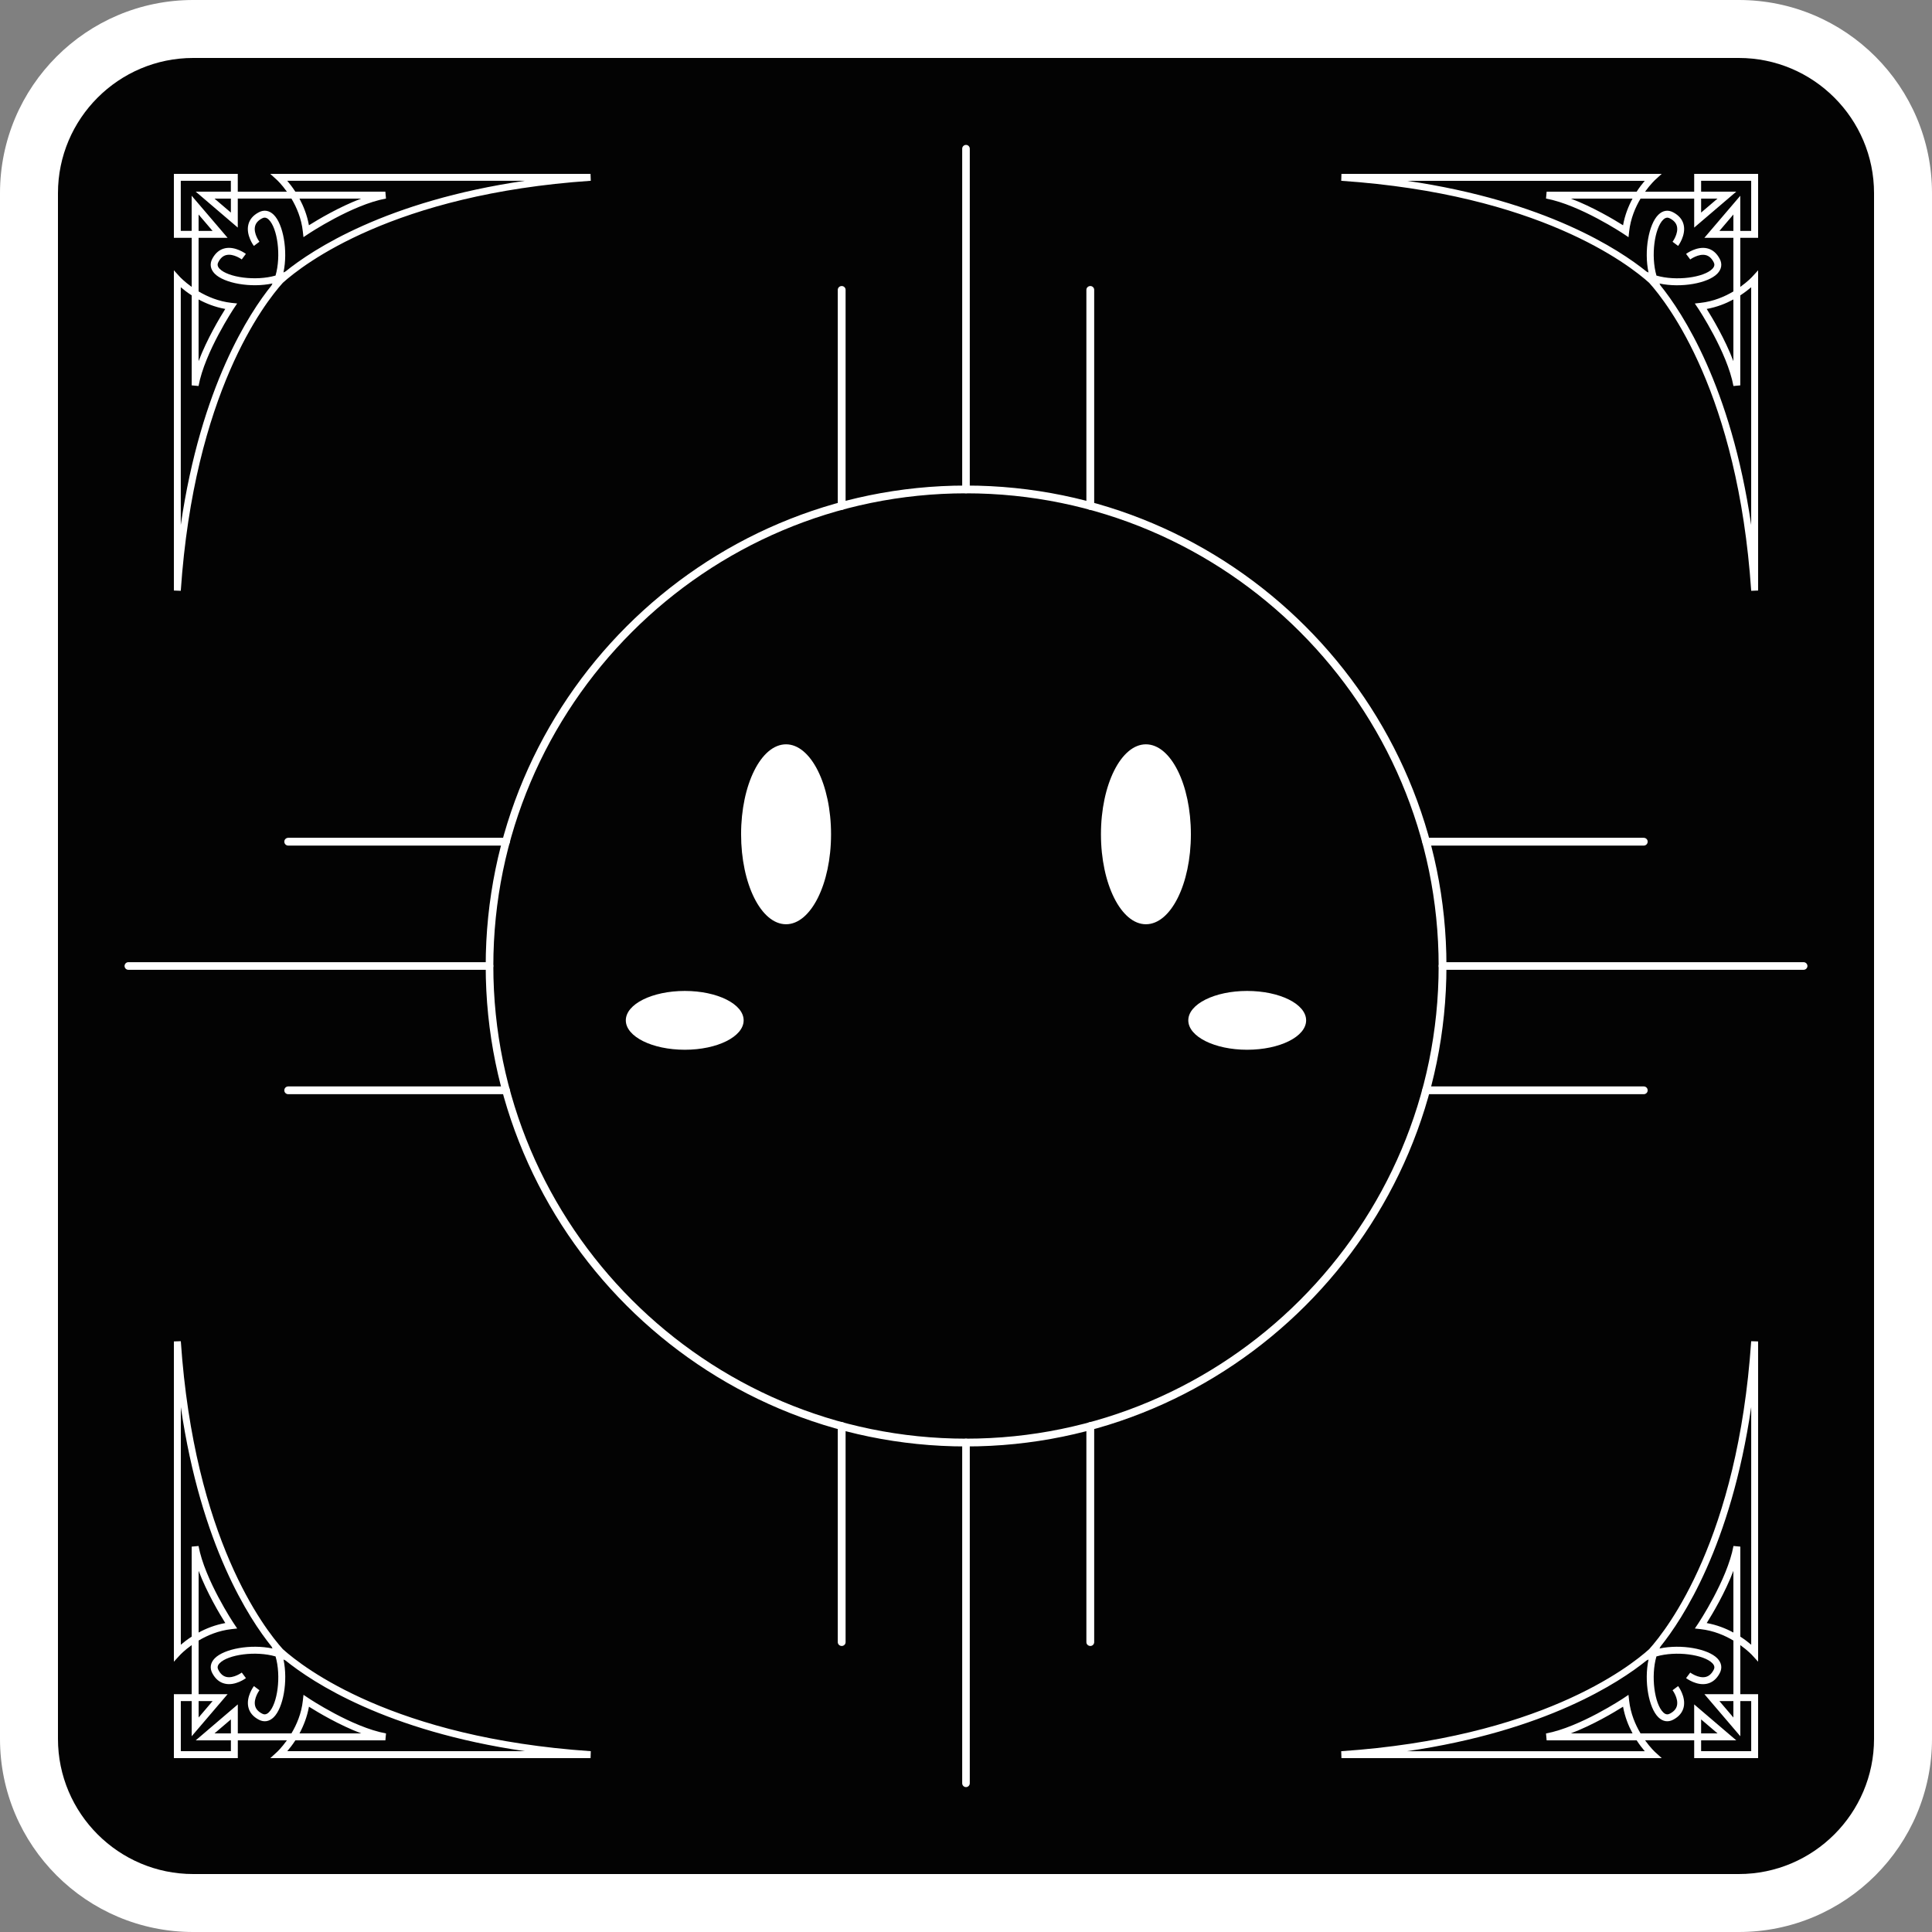 <?xml version="1.0" encoding="utf-8"?>
<!-- Generator: Adobe Illustrator 16.0.4, SVG Export Plug-In . SVG Version: 6.00 Build 0)  -->
<!DOCTYPE svg PUBLIC "-//W3C//DTD SVG 1.1//EN" "http://www.w3.org/Graphics/SVG/1.1/DTD/svg11.dtd">
<svg version="1.1" id="Layer_1" xmlns="http://www.w3.org/2000/svg" xmlns:xlink="http://www.w3.org/1999/xlink" x="0px" y="0px"
	 width="100px" height="100px" viewBox="0 0 100 100" enable-background="new 0 0 100 100" xml:space="preserve">
<rect x="0" y="0" width="100" height="100" fill="#808080" stroke="none"/>
<g>
	<path fill="#FFFFFF" d="M100,90c0,5.523-4.478,10-10,10H10c-5.522,0-10-4.477-10-10V10C0,4.477,4.478,0,10,0h80
		c5.522,0,10,4.477,10,10V90z"/>
	<path fill="#030303" d="M10,97c-3.859,0-7-3.141-7-7V10c0-3.859,3.141-7,7-7h80c3.859,0,7,3.141,7,7v80c0,3.859-3.141,7-7,7H10z"/>
	<path fill="#FFFFFF" d="M90.642,30.58c-0.693-10.217-4.328-14.883-5.281-15.941c-1.06-0.953-5.723-4.588-15.939-5.281L69.433,9
		h16.576l-0.341,0.312c-0.005,0.005-0.243,0.226-0.519,0.61h2.542V9H91v3.309h-0.923v2.541c0.387-0.275,0.606-0.514,0.61-0.518
		L91,13.991v16.575L90.642,30.58z M85.948,14.779c1.135,1.407,3.646,5.219,4.693,12.391V14.867
		c-0.143,0.123-0.333,0.271-0.564,0.421v4.659l-0.354,0.033c-0.321-1.751-1.82-4.004-1.835-4.027l-0.164-0.244l0.293-0.033
		c0.674-0.074,1.256-0.325,1.703-0.591v-2.776h-1.501l1.858-2.177v1.819h0.564V9.358H88.05v0.563h1.818l-2.177,1.859V10.28h-2.776
		c-0.266,0.446-0.517,1.028-0.591,1.703l-0.032,0.294l-0.246-0.164c-0.022-0.016-2.277-1.514-4.025-1.836l0.032-0.355h4.659
		c0.15-0.23,0.297-0.42,0.42-0.563H72.83c7.173,1.048,10.983,3.558,12.39,4.694l0.107,0.053c-0.24-1.129,0.013-2.506,0.508-2.99
		c0.227-0.225,0.5-0.269,0.767-0.127c0.3,0.158,0.484,0.378,0.546,0.655c0.119,0.532-0.272,1.063-0.289,1.085l-0.287-0.215
		c0.004-0.004,0.311-0.422,0.227-0.793c-0.039-0.172-0.157-0.308-0.363-0.416c-0.084-0.045-0.201-0.078-0.35,0.066
		c-0.447,0.438-0.646,1.867-0.348,2.893c1.023,0.297,2.453,0.1,2.893-0.348c0.144-0.148,0.111-0.266,0.065-0.351
		c-0.108-0.206-0.245-0.325-0.417-0.363c-0.367-0.082-0.789,0.224-0.793,0.227l-0.215-0.288c0.022-0.016,0.557-0.408,1.086-0.289
		c0.277,0.062,0.498,0.248,0.656,0.547c0.141,0.268,0.096,0.539-0.127,0.768c-0.484,0.494-1.862,0.746-2.99,0.508L85.948,14.779z
		 M88.339,15.991c0.295,0.469,0.947,1.56,1.381,2.702V15.5C89.333,15.709,88.868,15.896,88.339,15.991z M88.997,11.951h0.723v-0.848
		L88.997,11.951z M81.307,10.279c1.142,0.434,2.233,1.087,2.702,1.381c0.094-0.528,0.281-0.994,0.49-1.381H81.307z M88.05,10.279
		v0.724l0.848-0.724H88.05z"/>
	<path fill="#FFFFFF" d="M30.568,91H13.991l0.341-0.312c0.006-0.004,0.242-0.225,0.519-0.609h-2.542V91H9v-3.309h0.922V85.15
		c-0.385,0.275-0.605,0.512-0.609,0.518L9,86.009V69.432l0.359-0.012c0.693,10.217,4.326,14.881,5.281,15.94
		c1.059,0.953,5.723,4.589,15.939,5.281L30.568,91z M14.869,90.641h12.302c-7.175-1.047-10.983-3.557-12.391-4.693l-0.106-0.053
		c0.238,1.129-0.014,2.506-0.508,2.99c-0.227,0.223-0.5,0.268-0.768,0.127c-0.301-0.158-0.484-0.378-0.545-0.655
		c-0.12-0.532,0.271-1.063,0.289-1.085l0.286,0.214c-0.003,0.005-0.31,0.423-0.227,0.794c0.039,0.172,0.157,0.308,0.363,0.416
		c0.086,0.045,0.203,0.078,0.351-0.066c0.446-0.439,0.646-1.869,0.348-2.893c-1.025-0.299-2.455-0.1-2.893,0.348
		c-0.145,0.148-0.111,0.266-0.066,0.351c0.108,0.206,0.245,0.324,0.417,0.363c0.368,0.083,0.788-0.224,0.793-0.227l0.215,0.288
		c-0.022,0.016-0.555,0.41-1.086,0.287c-0.276-0.061-0.497-0.246-0.655-0.545c-0.141-0.268-0.096-0.541,0.127-0.768
		c0.484-0.494,1.861-0.747,2.99-0.508l-0.053-0.106c-1.136-1.406-3.646-5.216-4.693-12.39v12.301
		c0.143-0.122,0.332-0.27,0.562-0.419v-4.659l0.355-0.033c0.322,1.75,1.82,4.004,1.836,4.025l0.164,0.246l-0.293,0.033
		c-0.676,0.074-1.256,0.325-1.703,0.591v2.776h1.5l-1.859,2.177v-1.819H9.359v2.592h2.592v-0.562h-1.819l2.177-1.859v1.5h2.776
		c0.266-0.447,0.519-1.027,0.591-1.702l0.033-0.294l0.246,0.164c0.021,0.016,2.277,1.516,4.025,1.834l-0.032,0.357h-4.659
		C15.139,90.309,14.991,90.498,14.869,90.641z M15.502,89.719h3.192c-1.142-0.433-2.233-1.085-2.702-1.381
		C15.896,88.868,15.709,89.334,15.502,89.719z M11.104,89.719h0.847v-0.723L11.104,89.719z M10.281,88.049v0.848l0.723-0.848H10.281
		z M10.281,81.306V84.5c0.386-0.209,0.852-0.396,1.381-0.491C11.367,83.54,10.715,82.449,10.281,81.306z"/>
	<path fill="#FFFFFF" d="M9.357,30.58L9,30.566V13.99l0.311,0.342c0.006,0.006,0.226,0.242,0.611,0.518v-2.541H9V9h3.307v0.922
		h2.543c-0.275-0.387-0.513-0.605-0.518-0.61L13.988,9h16.578l0.013,0.357c-10.216,0.693-14.882,4.328-15.94,5.281
		C13.686,15.697,10.051,20.363,9.357,30.58z M9.357,14.867V27.17c1.047-7.174,3.559-10.984,4.693-12.391l0.053-0.107
		c-1.127,0.24-2.506-0.012-2.99-0.506c-0.222-0.229-0.268-0.5-0.127-0.769c0.158-0.3,0.379-0.483,0.656-0.546
		c0.53-0.119,1.062,0.273,1.085,0.289l-0.214,0.287c-0.005-0.003-0.422-0.312-0.794-0.227c-0.172,0.039-0.308,0.158-0.415,0.363
		c-0.046,0.086-0.078,0.203,0.064,0.35c0.439,0.448,1.869,0.646,2.894,0.35c0.298-1.025,0.099-2.455-0.349-2.894
		c-0.147-0.145-0.265-0.11-0.35-0.066c-0.205,0.108-0.324,0.245-0.363,0.417c-0.084,0.369,0.223,0.789,0.227,0.793l-0.287,0.215
		c-0.018-0.022-0.409-0.553-0.289-1.086c0.062-0.276,0.246-0.498,0.547-0.655c0.266-0.141,0.539-0.097,0.767,0.126
		c0.495,0.484,0.746,1.862,0.507,2.991l0.107-0.054c1.406-1.135,5.217-3.646,12.391-4.693H14.867c0.122,0.143,0.27,0.334,0.42,0.564
		h4.659l0.032,0.355c-1.75,0.32-4.004,1.82-4.025,1.835l-0.246,0.164l-0.033-0.294c-0.072-0.676-0.324-1.257-0.59-1.703h-2.777
		v1.501l-2.176-1.859h1.818V9.357H9.357v2.592H9.92v-1.818l1.859,2.177h-1.5v2.776c0.447,0.266,1.029,0.517,1.703,0.592l0.293,0.031
		l-0.164,0.246c-0.016,0.022-1.514,2.277-1.834,4.026l-0.355-0.032v-4.66C9.691,15.139,9.501,14.99,9.357,14.867z M10.279,15.5
		v3.193c0.434-1.143,1.086-2.233,1.381-2.702C11.131,15.896,10.665,15.709,10.279,15.5z M10.279,11.951h0.723l-0.723-0.848V11.951z
		 M15.5,10.279c0.207,0.387,0.396,0.853,0.49,1.381c0.469-0.294,1.561-0.947,2.702-1.381H15.5z M11.103,10.279l0.847,0.724v-0.724
		H11.103z"/>
	<path fill="#FFFFFF" d="M91,91h-3.309v-0.922h-2.542c0.275,0.385,0.514,0.605,0.519,0.609L86.011,91H69.433l-0.012-0.358
		c10.217-0.692,14.881-4.328,15.939-5.281c0.953-1.06,4.588-5.724,5.281-15.94L91,69.432v16.577l-0.312-0.341
		c-0.005-0.006-0.225-0.242-0.61-0.518v2.541H91V91z M88.05,90.641h2.592v-2.592h-0.563v1.819l-1.858-2.177h1.5v-2.775
		c-0.446-0.267-1.028-0.518-1.703-0.592l-0.293-0.033l0.164-0.244c0.016-0.023,1.514-2.277,1.835-4.027l0.355,0.033v4.659
		c0.231,0.149,0.421,0.298,0.563,0.421V72.83c-1.047,7.174-3.559,10.983-4.693,12.391l-0.053,0.105
		c1.128-0.238,2.506,0.014,2.99,0.508c0.223,0.229,0.268,0.5,0.127,0.768c-0.158,0.301-0.379,0.484-0.656,0.547
		c-0.532,0.121-1.062-0.273-1.086-0.289l0.215-0.287c0.006,0.002,0.424,0.311,0.795,0.226c0.17-0.039,0.307-0.157,0.415-0.362
		c0.046-0.086,0.078-0.203-0.065-0.35c-0.439-0.448-1.869-0.647-2.895-0.35c-0.297,1.025-0.098,2.455,0.35,2.893
		c0.146,0.145,0.264,0.111,0.35,0.066c0.206-0.108,0.324-0.244,0.363-0.416c0.084-0.371-0.223-0.789-0.227-0.793l0.287-0.215
		c0.017,0.021,0.408,0.553,0.289,1.086c-0.062,0.276-0.246,0.498-0.546,0.655c-0.267,0.14-0.54,0.095-0.767-0.128
		c-0.496-0.484-0.748-1.86-0.508-2.989l-0.107,0.054c-1.406,1.135-5.217,3.645-12.39,4.692h12.302
		c-0.123-0.144-0.271-0.333-0.42-0.563h-4.659l-0.032-0.355c1.75-0.322,4.003-1.819,4.025-1.835l0.244-0.164l0.033,0.294
		c0.074,0.676,0.325,1.257,0.591,1.702h2.776v-1.501l2.178,1.859H88.05V90.641L88.05,90.641z M88.05,89.719h0.848l-0.848-0.723
		V89.719z M81.307,89.719H84.5c-0.208-0.385-0.396-0.851-0.491-1.381C83.54,88.634,82.448,89.286,81.307,89.719z M88.997,88.049
		l0.723,0.848v-0.848H88.997z M88.339,84.009c0.529,0.095,0.994,0.282,1.381,0.491v-3.193C89.286,82.449,88.634,83.54,88.339,84.009
		z"/>
	<g>
		<g>
			<path fill="#FFFFFF" d="M40.686,38.526c1.282,0,2.329,2.083,2.329,4.656c0,2.572-1.047,4.657-2.329,4.657
				c-1.29,0-2.327-2.085-2.327-4.657C38.358,40.609,39.396,38.526,40.686,38.526z"/>
			<path fill="#FFFFFF" d="M59.312,38.526c1.291,0,2.328,2.083,2.328,4.656c0,2.572-1.037,4.657-2.328,4.657
				c-1.282,0-2.327-2.085-2.327-4.657C56.985,40.609,58.03,38.526,59.312,38.526z"/>
			<path fill="#FFFFFF" d="M35.448,51.291c1.682,0,3.043,0.681,3.043,1.522s-1.361,1.522-3.043,1.522
				c-1.692,0-3.056-0.681-3.056-1.522S33.756,51.291,35.448,51.291z"/>
			<path fill="#FFFFFF" d="M64.55,51.291c1.693,0,3.055,0.681,3.055,1.522s-1.361,1.522-3.055,1.522
				c-1.681,0-3.044-0.681-3.044-1.522S62.869,51.291,64.55,51.291z"/>
		</g>
		<path fill="#FFFFFF" d="M50,74.868c-13.709,0-24.86-11.159-24.86-24.869c0-13.708,11.151-24.867,24.86-24.867
			s24.868,11.159,24.868,24.867C74.868,63.709,63.709,74.868,50,74.868z M50,25.534c-13.484,0-24.465,10.981-24.465,24.465
			c0,13.485,10.98,24.466,24.465,24.466c13.492,0,24.464-10.98,24.464-24.466C74.464,36.516,63.492,25.534,50,25.534z"/>
		<path fill="#FFFFFF" d="M56.438,85.195c-0.117,0-0.207-0.089-0.207-0.197V73.815c0-0.108,0.09-0.206,0.207-0.206
			c0.108,0,0.197,0.098,0.197,0.206v11.183C56.635,85.106,56.546,85.195,56.438,85.195z"/>
		<path fill="#FFFFFF" d="M56.438,26.389c-0.117,0-0.207-0.097-0.207-0.204V15.002c0-0.108,0.09-0.197,0.207-0.197
			c0.108,0,0.197,0.089,0.197,0.197v11.183C56.635,26.292,56.546,26.389,56.438,26.389z"/>
		<path fill="#FFFFFF" d="M50,92.5c-0.108,0-0.197-0.089-0.197-0.198v-17.64c0-0.109,0.089-0.197,0.197-0.197
			s0.196,0.088,0.196,0.197v17.64C50.196,92.411,50.107,92.5,50,92.5z"/>
		<path fill="#FFFFFF" d="M50,25.534c-0.108,0-0.197-0.089-0.197-0.196V7.696C49.803,7.589,49.892,7.5,50,7.5
			s0.196,0.089,0.196,0.196v17.642C50.196,25.445,50.107,25.534,50,25.534z"/>
		<path fill="#FFFFFF" d="M43.57,85.195c-0.117,0-0.207-0.089-0.207-0.197V73.815c0-0.107,0.09-0.206,0.207-0.206
			c0.107,0,0.198,0.099,0.198,0.206v11.183C43.769,85.106,43.678,85.195,43.57,85.195z"/>
		<path fill="#FFFFFF" d="M43.57,26.389c-0.117,0-0.207-0.097-0.207-0.204V15.002c0-0.108,0.09-0.197,0.207-0.197
			c0.107,0,0.198,0.089,0.198,0.197v11.183C43.769,26.292,43.678,26.389,43.57,26.389z"/>
		<path fill="#FFFFFF" d="M26.184,56.636H14.922c-0.117,0-0.206-0.089-0.206-0.198c0-0.117,0.089-0.205,0.206-0.205h11.262
			c0.117,0,0.206,0.088,0.206,0.205C26.389,56.547,26.29,56.636,26.184,56.636z"/>
		<path fill="#FFFFFF" d="M85.076,56.636H73.814c-0.108,0-0.196-0.089-0.196-0.198c0-0.117,0.088-0.205,0.196-0.205h11.262
			c0.118,0,0.207,0.088,0.207,0.205C85.283,56.547,85.194,56.636,85.076,56.636z"/>
		<path fill="#FFFFFF" d="M25.338,50.197H6.643c-0.108,0-0.196-0.09-0.196-0.198c0-0.106,0.088-0.197,0.196-0.197h18.695
			c0.108,0,0.197,0.091,0.197,0.197C25.535,50.107,25.446,50.197,25.338,50.197z"/>
		<path fill="#FFFFFF" stroke="#A01C38" stroke-width="0.896" stroke-linecap="round" stroke-miterlimit="10" d="M25.338,49.999"/>
		<path fill="#FFFFFF" d="M93.355,50.197H74.661c-0.108,0-0.198-0.09-0.198-0.198c0-0.106,0.09-0.197,0.198-0.197h18.694
			c0.107,0,0.198,0.091,0.198,0.197C93.554,50.107,93.463,50.197,93.355,50.197z"/>
		<path fill="#FFFFFF" d="M26.184,43.768H14.922c-0.117,0-0.206-0.09-0.206-0.205c0-0.109,0.089-0.199,0.206-0.199h11.262
			c0.117,0,0.206,0.09,0.206,0.199C26.39,43.678,26.301,43.768,26.184,43.768z"/>
		<path fill="#FFFFFF" d="M85.076,43.768H73.814c-0.108,0-0.196-0.09-0.196-0.205c0-0.109,0.088-0.199,0.196-0.199h11.262
			c0.118,0,0.207,0.09,0.207,0.199C85.283,43.678,85.194,43.768,85.076,43.768z"/>
	</g>
</g>
</svg>
